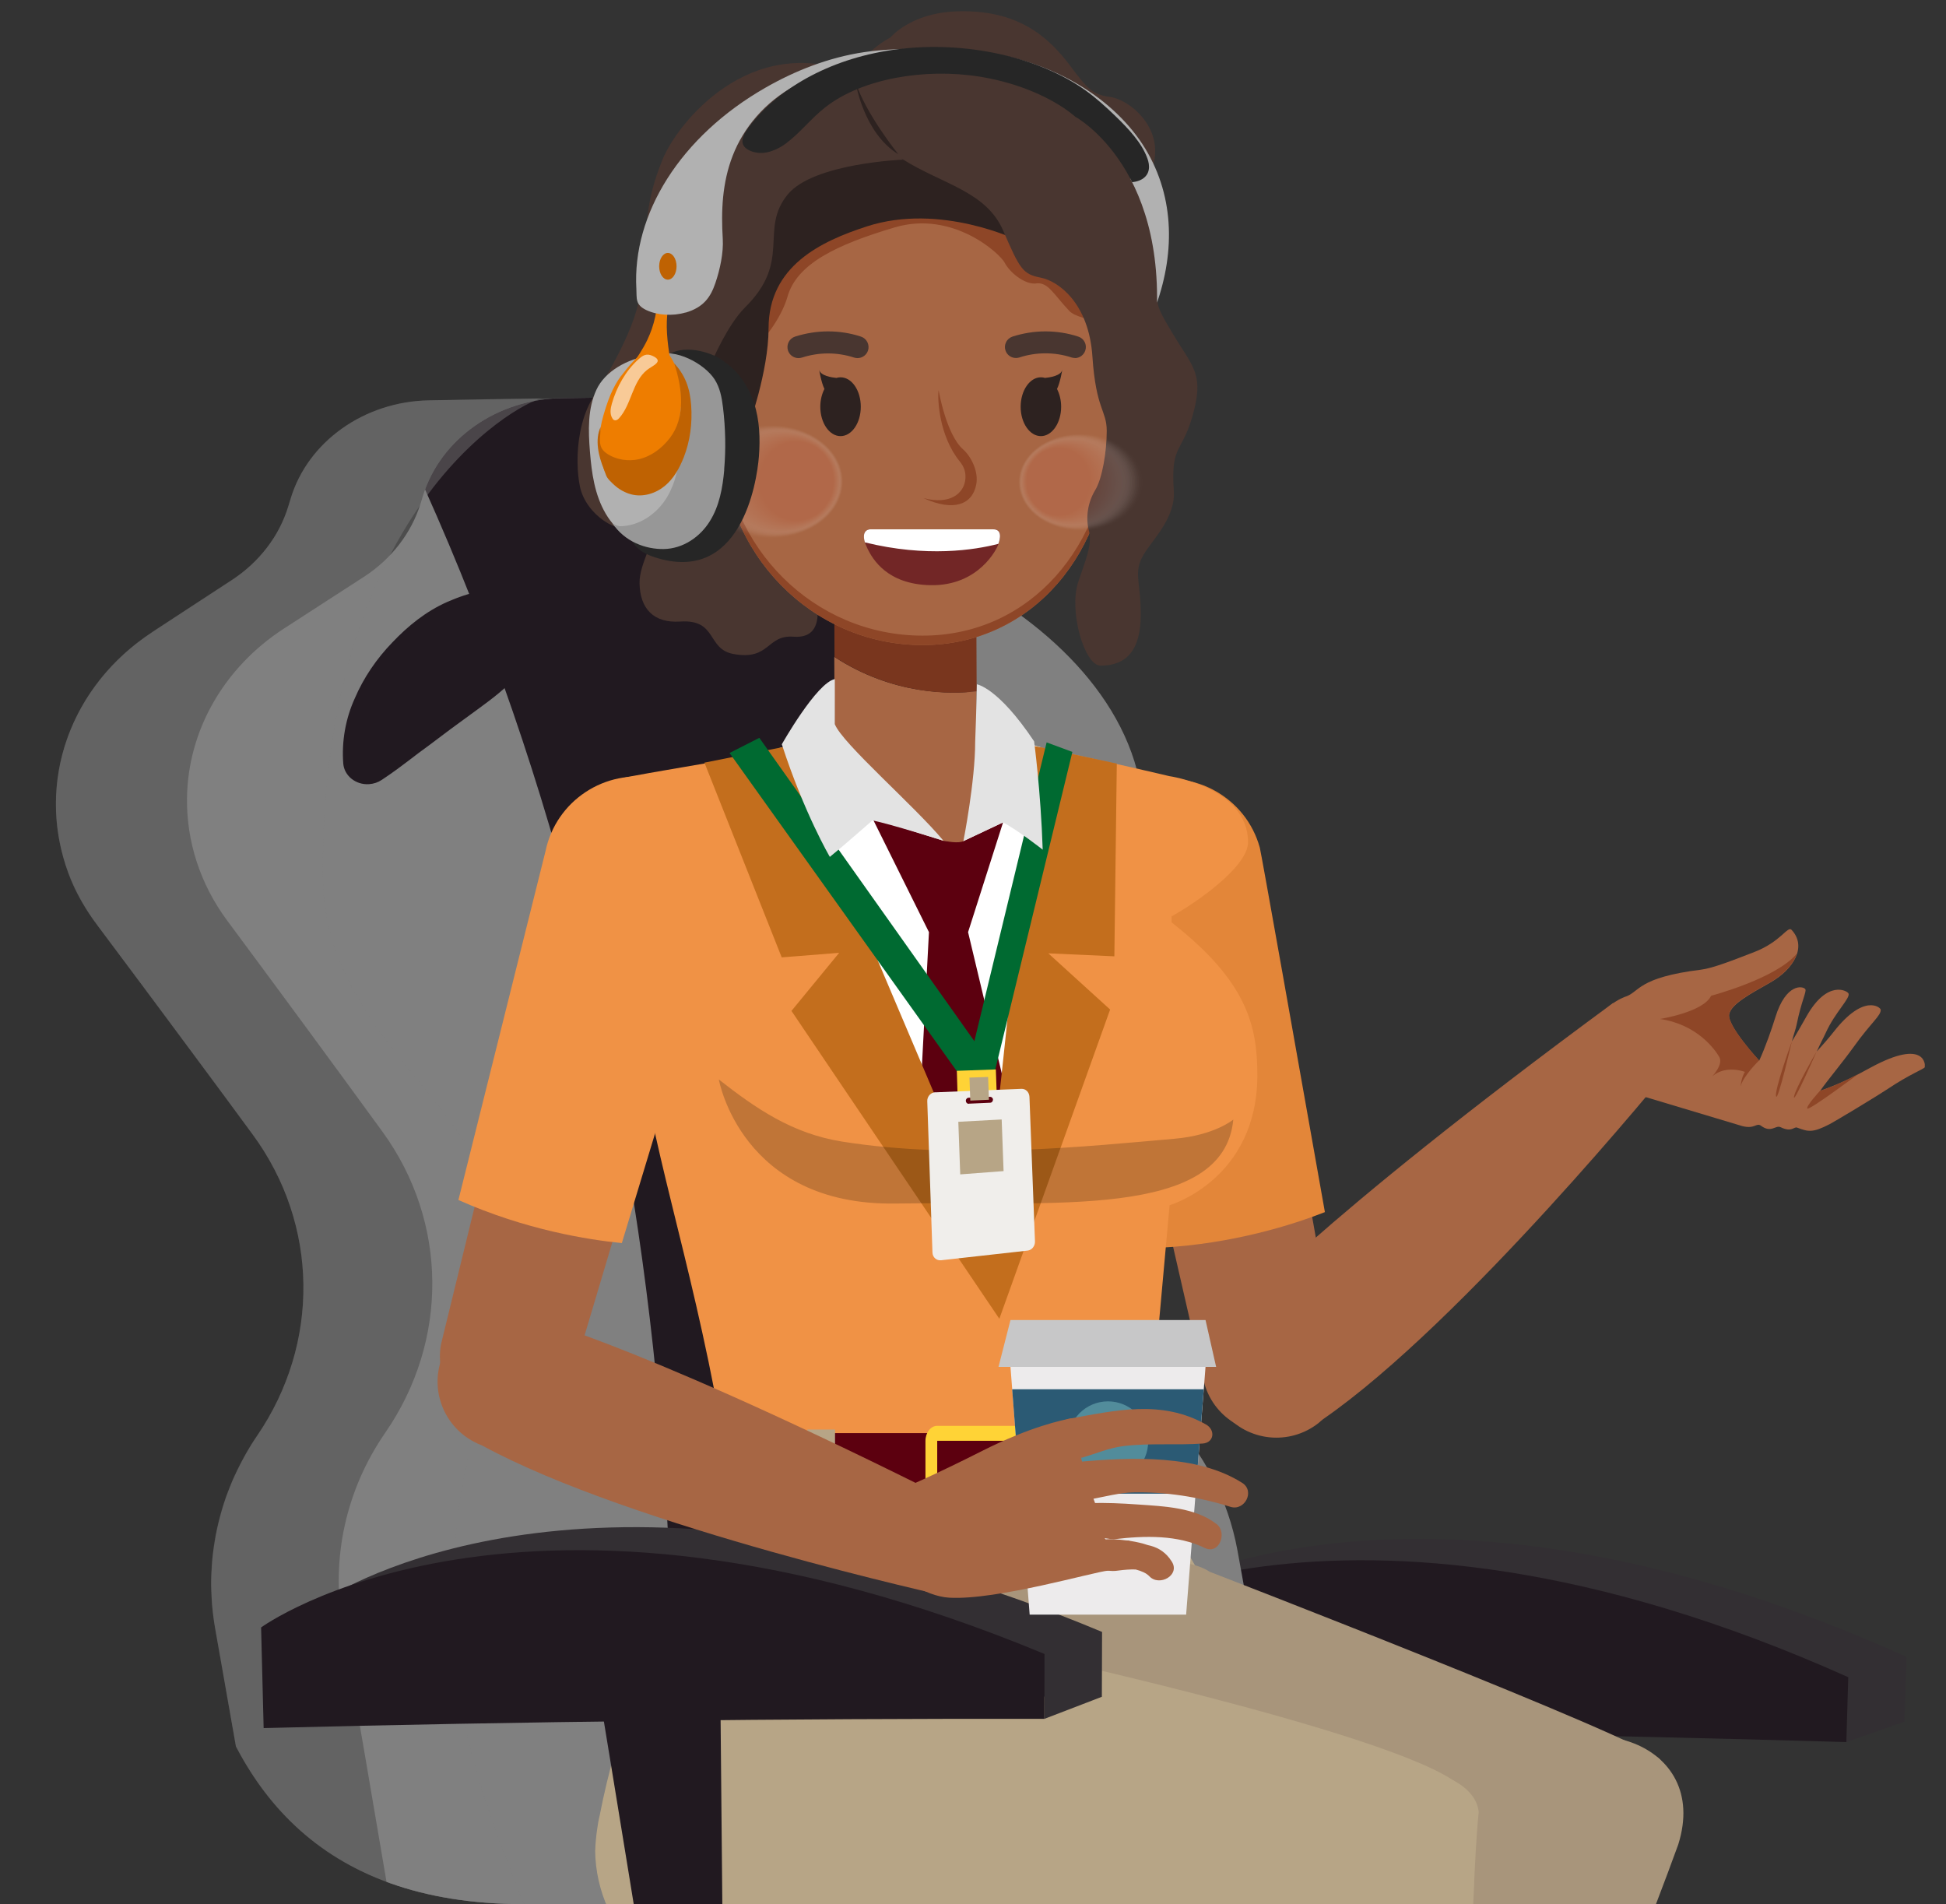 <?xml version="1.0" encoding="UTF-8"?>
<svg xmlns="http://www.w3.org/2000/svg" xmlns:xlink="http://www.w3.org/1999/xlink" viewBox="0 0 183.57 179.62">
  <rect x="0" y="0" width="183.57" height="179.62" fill="#333333" stroke="none"/>
  <defs>
    <style>
      .cls-1 {
        fill: #f0eeeb;
      }

      .cls-2 {
        fill: #e49688;
        opacity: .74;
      }

      .cls-3 {
        fill: #f3d2cb;
        opacity: .32;
      }

      .cls-4 {
        fill: #eaada2;
        opacity: .58;
      }

      .cls-5 {
        fill: #f09245;
      }

      .cls-6 {
        fill: #edebec;
      }

      .cls-7 {
        clip-path: url(#clippath-4);
      }

      .cls-8 {
        fill: #f0c4bb;
        opacity: .42;
      }

      .cls-9 {
        fill: #b1b1b1;
      }

      .cls-10 {
        fill: #493630;
      }

      .cls-11 {
        fill: #4d4d4d;
      }

      .cls-12 {
        fill: #b7a586;
      }

      .cls-13, .cls-14, .cls-15 {
        fill: #fff;
      }

      .cls-16 {
        fill: #e38639;
      }

      .cls-17 {
        fill: #f5d6d0;
        opacity: .29;
      }

      .cls-18 {
        fill: #e59b8d;
        opacity: .71;
      }

      .cls-19 {
        fill: #dd7b68;
        opacity: .94;
      }

      .cls-20 {
        fill: #f6dbd5;
        opacity: .26;
      }

      .cls-21 {
        fill: #262626;
      }

      .cls-22 {
        fill: none;
      }

      .cls-23 {
        fill: #006a31;
      }

      .cls-24 {
        fill: #faedea;
        opacity: .13;
      }

      .cls-25 {
        fill: #f1c8c1;
        opacity: .39;
      }

      .cls-26 {
        fill: #f2cdc6;
        opacity: .35;
      }

      .cls-27 {
        fill: #ffd336;
      }

      .cls-28 {
        fill: #a76644;
      }

      .cls-29 {
        fill: #ecb6ac;
        opacity: .52;
      }

      .cls-14 {
        opacity: 0;
      }

      .cls-30 {
        fill: #e3e3e3;
      }

      .cls-31 {
        fill: #2b5a74;
      }

      .cls-32 {
        fill: #332f33;
      }

      .cls-33 {
        fill: #c36e1d;
      }

      .cls-34 {
        isolation: isolate;
      }

      .cls-35 {
        fill: #efbfb6;
        opacity: .45;
      }

      .cls-15 {
        opacity: .59;
      }

      .cls-36 {
        fill: #bf6202;
      }

      .cls-37 {
        fill: #db725e;
      }

      .cls-38 {
        opacity: .43;
      }

      .cls-38, .cls-39 {
        fill: gray;
      }

      .cls-38, .cls-40 {
        mix-blend-mode: multiply;
      }

      .cls-41 {
        fill: #dc7763;
        opacity: .97;
      }

      .cls-42 {
        opacity: .2;
      }

      .cls-43 {
        fill: #f9e8e5;
        opacity: .16;
      }

      .cls-44 {
        fill: #8e4627;
      }

      .cls-45 {
        fill: #c7c7c8;
      }

      .cls-46 {
        fill: #a8957b;
      }

      .cls-47 {
        fill: #e18978;
        opacity: .84;
      }

      .cls-48 {
        fill: #211920;
      }

      .cls-49 {
        fill: #528c9b;
      }

      .cls-50 {
        fill: #e08473;
        opacity: .87;
      }

      .cls-51 {
        fill: #fefafa;
        opacity: .03;
      }

      .cls-52 {
        fill: #fdf6f5;
        opacity: .06;
      }

      .cls-53 {
        fill: #979797;
      }

      .cls-54 {
        clip-path: url(#clippath-2);
      }

      .cls-55 {
        fill: #79361e;
      }

      .cls-56 {
        fill: #e39282;
        opacity: .77;
      }

      .cls-57 {
        fill: #2d2220;
      }

      .cls-58 {
        fill: #5c000f;
      }

      .cls-59 {
        fill: #e28d7d;
        opacity: .81;
      }

      .cls-60 {
        fill: #de806e;
        opacity: .9;
      }

      .cls-61 {
        fill: #f8e4e0;
        opacity: .19;
      }

      .cls-62 {
        fill: #722626;
      }

      .cls-63 {
        fill: #f7dfdb;
        opacity: .23;
      }

      .cls-64 {
        fill: #e9a99c;
        opacity: .61;
      }

      .cls-65 {
        fill: #ee7d00;
      }

      .cls-66 {
        fill: #e8a497;
        opacity: .65;
      }

      .cls-67 {
        fill: #ebb2a7;
        opacity: .55;
      }

      .cls-68 {
        fill: #fcf1ef;
        opacity: .1;
      }

      .cls-69 {
        clip-path: url(#clippath);
      }

      .cls-70 {
        fill: #e79f92;
        opacity: .68;
      }

      .cls-40 {
        opacity: .19;
      }

      .cls-71 {
        fill: #eebbb1;
        opacity: .48;
      }
    </style>
    <clipPath id="clippath">
      <path class="cls-22" d="M49.44,179.62h132.13V-.73H-2v103l19.32,13.31c0,19.04-7.04,64.04,32.13,64.04Z"/>
    </clipPath>
    <clipPath id="clippath-2">
      <path class="cls-22" d="M64.9,37.41c-3.97.04-7.94.09-11.91.15-6.11.09-11.43,3.84-13.09,9.2-.07.24-.15.48-.22.72-.87,2.81-2.77,5.27-5.38,6.95-2.51,1.62-5.02,3.25-7.53,4.87-5.65,3.67-9.04,9.61-9.13,15.96h0c-.06,4.12,1.26,8.16,3.77,11.55,4.92,6.63,9.8,13.26,14.65,19.92,6.22,8.54,6.27,19.75.28,28.42h0c-3.7,5.36-5.12,11.82-4.03,18.13,2.87,16.61,5.69,33.23,8.46,49.85,28.69-.57,57.39-.67,86.08-.32-3.3-18.86-6.68-37.72-10.12-56.57-.88-4.78-3.17-9.23-6.63-12.82-1.24-1.29-2.48-2.57-3.73-3.86-5.86-6.06-8.35-14.38-6.61-22.42,1.84-6.66,3.69-13.33,5.56-19.99,3.01-7.91,1.94-14.47,1.94-14.47-2.38-9.05-11.31-16.2-20.6-19.97-.37-.15-.73-.3-1.1-.45-2.58-1.05-4.75-2.8-6.22-5.01-.84-1.27-1.68-2.53-2.52-3.8-2.52-3.79-7.05-6.09-11.92-6.04Z"/>
    </clipPath>
    <clipPath id="clippath-4">
      <path class="cls-22" d="M101.43,11.02l-14.05-1.88-8.56,4-6,7.65,4.94,14.13.4,7.73-2.02,10.95-4.92,1.53-6.28-.31-5.84-3.11-2.81-8.61v-13.89l2.1-12.83,6.03-7.25,11.89-6.88h14.59l11.64,3.75,8.4,5.44.74,13.85s-3.01,8.91-2.79,7.04c1.92-16.27-7.46-21.32-7.46-21.32Z"/>
    </clipPath>
  </defs>
  <g class="cls-34">
    <g id="Camada_1" data-name="Camada 1">
      <g class="cls-69">
        <g id="character_sit" data-name="character sit">
          <g>
            <g>
              <path class="cls-32" d="M100.56,155.77c1.81-1.35,3.63-2.7,5.45-4.05,0-.04,0-.09,0-.13,0,0,.32-.22.93-.56,0,0,0,0,.01,0h0c4.8-2.72,29.58-14.27,72.89,5.26-.06,2.04-.13,4.08-.19,6.11-1.83.64-3.65,1.28-5.48,1.93.02-.7.04-1.4.06-2.09-22.75-.67-45.51-1.05-68.26-1.16-1.8-1.77-3.6-3.54-5.41-5.31Z"/>
              <path class="cls-48" d="M137.44,199.25c-1.84-13.95-3.72-27.9-5.62-41.84,3.98.06,7.96.12,11.94.19-.25,13.91-.51,27.83-.76,41.74-1.85-.03-3.7-.07-5.55-.1Z"/>
              <path class="cls-48" d="M100.57,153.67c-.13.07,24.98-17.32,73.78,4.54-.06,2.04-.12,4.08-.18,6.12-24.54-.72-49.08-1.11-73.62-1.17,0-3.16.02-6.32.02-9.48Z"/>
            </g>
            <g>
              <path class="cls-11" d="M52.38,37.57c-3.97.06-7.94.12-11.91.2-6.11.11-11.42,3.89-13.05,9.26-.07.24-.15.48-.22.73-.86,2.82-2.75,5.28-5.35,6.98-2.51,1.63-5.01,3.27-7.51,4.91-5.64,3.7-9,9.65-9.06,16h0c-.05,4.12,1.3,8.15,3.83,11.53,4.94,6.6,9.86,13.22,14.73,19.85,6.26,8.51,6.36,19.73.41,28.42h0c-3.68,5.37-5.07,11.85-3.96,18.14,2.94,16.6,5.83,33.21,8.68,49.82,28.69-.69,57.39-.92,86.08-.7-3.38-18.85-6.84-37.69-10.37-56.52-.9-4.78-3.21-9.22-6.69-12.8-1.25-1.28-2.5-2.56-3.75-3.84-5.89-6.03-8.41-14.35-6.71-22.39,1.81-6.67,3.64-13.34,5.47-20.01,2.97-7.92,1.88-14.48,1.88-14.48-2.42-9.04-11.38-16.15-20.68-19.88-.37-.15-.73-.29-1.1-.44-2.59-1.04-4.77-2.78-6.24-4.99-.85-1.26-1.69-2.53-2.54-3.79-2.54-3.78-7.08-6.06-11.94-5.99Z"/>
              <path class="cls-39" d="M64.9,37.41c-3.97.04-7.94.09-11.91.15-6.11.09-11.43,3.84-13.09,9.2-.07.24-.15.48-.22.72-.87,2.81-2.77,5.27-5.38,6.95-2.51,1.62-5.02,3.25-7.53,4.87-5.65,3.67-9.04,9.61-9.13,15.96h0c-.06,4.12,1.26,8.16,3.77,11.55,4.92,6.63,9.8,13.26,14.65,19.92,6.22,8.54,6.27,19.75.28,28.42h0c-3.7,5.36-5.12,11.82-4.03,18.13,2.87,16.61,5.69,33.23,8.46,49.85,28.69-.57,57.39-.67,86.08-.32-3.3-18.86-6.68-37.72-10.12-56.57-.88-4.78-3.17-9.23-6.63-12.82-1.24-1.29-2.48-2.57-3.73-3.86-5.86-6.06-8.35-14.38-6.61-22.42,1.84-6.66,3.69-13.33,5.56-19.99,3.01-7.91,1.94-14.47,1.94-14.47-2.38-9.05-11.31-16.2-20.6-19.97-.37-.15-.73-.3-1.1-.45-2.58-1.05-4.75-2.8-6.22-5.01-.84-1.27-1.68-2.53-2.52-3.8-2.52-3.79-7.05-6.09-11.92-6.04Z"/>
              <g class="cls-54">
                <path class="cls-48" d="M61.63,196.04c11.89.42,23.77.91,35.65,1.49-1.29-63.52-12.1-127.07-33.76-187.5-11.8,4.32-23.54,8.71-35.23,13.17,31.09,53.22,39.3,114.81,33.34,172.85Z"/>
              </g>
              <path class="cls-38" d="M14.34,59.63c2.5-1.64,5-3.27,7.51-4.91,2.6-1.69,4.5-4.16,5.35-6.98.07-.24.15-.48.22-.72,1.63-5.38,6.94-9.15,13.05-9.26,3.59-.07,7.18-.13,10.77-.18-1.07-.22-20.89,9.25-20.79,44.94.07,19.14,23.54,23.59,16.32,46.12-.11.35-.24.72-.37,1.09-4.59,12.88-5.04,26.76-.74,39.69,2.15,6.47,4.54,12.42,7.16,17.6-.87-.2-1.83-.15-2.81.28-8.14,3.57-16.72,7.01-24.27,11.78-.24-1.3-.49-2.6-.73-3.9-.27-1.42.65-2.75,2.01-3.13-2.22-12.83-4.46-25.65-6.73-38.48-.13-.75-.22-1.49-.29-2.24-.02-.28-.02-.56-.04-.83-.02-.46-.05-.93-.04-1.39,0-.35.03-.71.05-1.06.02-.38.04-.76.08-1.14.04-.4.1-.8.16-1.19.05-.32.1-.64.16-.96.08-.43.18-.86.29-1.29.07-.27.14-.53.21-.8.13-.46.27-.92.43-1.38.07-.21.16-.42.24-.63.19-.5.38-.99.61-1.47.06-.14.14-.28.2-.42.55-1.14,1.16-2.26,1.89-3.32,5.95-8.7,5.86-19.91-.4-28.43-1.61-2.2-3.23-4.39-4.86-6.58-3.25-4.39-6.51-8.77-9.79-13.15-1.14-1.52-2.11-3.17-2.75-4.93-3.16-8.64.29-17.73,7.9-22.72Z"/>
            </g>
            <g>
              <path class="cls-48" d="M49.01,55.6c-1.41-.14-2.51-.06-3.65.16-1.12.21-2.17.58-3.17,1.02-2.01.89-3.71,2.27-5.18,3.82-1.49,1.54-2.71,3.33-3.54,5.27-.87,1.91-1.25,4.05-1.09,6.15.09,1.16,1.18,2.04,2.44,1.95.44-.03.84-.17,1.17-.39.08-.05.16-.11.24-.16,1.68-1.12,2.94-2.19,4.29-3.15,1.29-.98,2.54-1.91,3.8-2.82,1.25-.92,2.51-1.79,3.66-2.89.59-.54,1.15-1.12,1.7-1.77.52-.65,1.14-1.37,1.49-2.2.15-.36.3-.71.45-1.07.63-1.49-.17-3.17-1.79-3.74-.26-.09-.54-.15-.8-.18Z"/>
              <path class="cls-48" d="M73.4,60.35c.37.82,1,1.53,1.54,2.17.56.64,1.14,1.21,1.74,1.73,1.17,1.07,2.45,1.92,3.72,2.81,1.28.88,2.54,1.78,3.86,2.73,1.37.93,2.65,1.97,4.35,3.05.08.05.16.1.24.15,1.04.66,2.46.42,3.18-.54.25-.33.38-.72.4-1.1.11-2.1-.31-4.23-1.23-6.12-.87-1.92-2.13-3.68-3.65-5.19-1.51-1.51-3.23-2.86-5.27-3.71-1.01-.43-2.07-.76-3.2-.95-1.15-.19-2.24-.25-3.65-.08-1.73.21-2.95,1.66-2.72,3.24.04.25.11.5.21.72.16.36.32.72.48,1.07Z"/>
            </g>
            <path class="cls-32" d="M166.83,192.12c0,.14-1.05-12.16-59.09-12.71-58.07-.14-78.29,12.61-78.27,12.49,22.93,1.29,45.83,2.88,68.67,4.76.03-.19,59.64,3.23,68.69-4.54Z"/>
          </g>
          <g>
            <g>
              <g>
                <path class="cls-28" d="M149.64,98.53c-.73,3.38,3.73,4.4,3.73,4.4l10.97,3.29c1.22.32,1.33-.36,1.79-.02.96.71,1.37-.1,1.84.13,1.08.52,1.24-.08,1.56.04,1.04.39,1.45.51,3.07-.33.49-.25,4.47-2.65,5.49-3.33,2.06-1.38,3.4-1.87,3.47-2.03.09-.19.08-2.78-5.09.02-1.33.72-2.63,1.44-4.77,2.2.68-.99,2.08-2.64,3.15-4.13,1.63-2.29,2.61-2.97,2.56-3.53-.02-.21-1.57-1.55-4.4,2.05-.51.65-1.13,1.35-1.63,1.9.39-.88.6-1.22.85-1.77.88-1.94,2.35-3.28,2.14-3.71-.12-.25-1.98-1.31-3.94,2.13-.53.93-1.05,1.86-1.4,2.4.23-.85.34-1.07.45-1.59.45-2.22.96-3.12.82-3.34-.2-.3-1.82-.62-2.83,2.66-.33,1.07-.92,2.77-1.52,4.08,0,0-3.06-3.3-2.83-4.38.21-.96,1.91-1.87,3.88-2.99,2.23-1.27,3.47-3.4,2-4.97-.37-.39-1.02,1.13-3.5,2.09-2.05.79-3.91,1.53-5.04,1.67-5.99.74-5.79,2.1-7.11,2.54,0,0-2.92.92-3.7,4.53Z"/>
                <path class="cls-44" d="M164.18,102.51s.09-.89.42-1.4c0,0-1.78-.69-3.07.41,0,0,1.06-1.11.65-1.82-.41-.71-2.09-3.07-5.59-3.58,0,0,4.11-.65,4.82-2.19,0,0,6.12-1.61,8.09-3.97-.32,1-1.26,1.99-2.51,2.7-1.97,1.12-3.67,2.02-3.88,2.99-.23,1.08,2.83,4.38,2.83,4.38,0,0-1.48,1.43-1.76,2.47Z"/>
                <path class="cls-44" d="M169.03,98.23s-1.65,4.55-1.49,5.18c.15.63,1.49-5.18,1.49-5.18Z"/>
                <path class="cls-44" d="M171.37,99.18s-2.07,3.58-2.14,4.3c-.07.72,2.14-4.3,2.14-4.3Z"/>
                <path class="cls-44" d="M171.69,102.89s-1.35,1.46-1.2,1.68c.15.22,4.81-3.26,4.81-3.26,0,0-2.09,1.14-3.61,1.58Z"/>
              </g>
              <g>
                <g>
                  <path class="cls-28" d="M124.4,134.22c-2.73,2.17-6.7,1.77-8.93-.93-2.23-2.7-1.86-6.84.79-9.1h0s7.38-8.6,35.91-29.58l5.21,6.31s-19.33,23.8-32.57,32.95c-.09.06-.41.35-.41.35Z"/>
                  <g>
                    <path class="cls-28" d="M103.04,84.32c-1.11-4.03,1.25-8.2,5.28-9.31,4.03-1.11,8.2,1.25,9.31,5.28.17.63,8.34,46.88,8.34,46.88.87,3.38-1.12,6.84-4.5,7.77-3.37.93-6.86-1.02-7.84-4.37l-10.6-46.26Z"/>
                    <path class="cls-16" d="M109.4,117.7l-7.58-33.08c-1.28-4.68,1.49-9.53,6.17-10.82,4.69-1.29,9.56,1.47,10.85,6.16.13.47,3.57,19.86,6.14,34.38-2.96,1.16-8.65,3-15.58,3.36Z"/>
                  </g>
                </g>
                <g>
                  <path class="cls-5" d="M52.38,79.44c0,2.25,4.65,5.49,7.03,6.83.08,4.6.38,9.78,1.16,14.43,1.85,11.14,5.84,22.32,8.4,39.74,0,0,6.59,2.33,15.08,3.32,4.33.5,9.15.66,13.85-.01,3.48-.5,6.9-1.46,9.99-3.08l2.44-26.98s8.28-2.42,8.28-12.28c0-4.72-1.02-8.86-8.09-14.4v-.57c2.21-1.22,7.21-4.65,7.21-6.99,0-5.19-7.44-6.24-7.44-6.24,0,0-5.73-1.37-12.92-2.88,0,0-1.55-.38-3.65-.76-.16-.03-.32-.06-.49-.09-.08.88-9.52,1.46-13.47.81-.83-.14-1.41-.33-1.63-.58-2.48.45-4.39.88-4.39.88-4.04.97-10.22,1.89-14.04,2.61,0,0-7.32,1.05-7.32,6.24Z"/>
                  <g>
                    <polygon class="cls-13" points="97.24 70.22 98.18 70.49 92.9 115.11 73.53 70.56 74.24 70.39 88.99 79.31 90.88 79.34 97.24 70.22"/>
                    <polygon class="cls-58" points="94.62 77.58 91.32 87.93 94.55 101.47 93.12 115.86 86.92 101.43 87.63 87.93 82.3 77.19 88.99 79.31 90.88 79.34 94.62 77.58"/>
                    <path class="cls-33" d="M97.36,70.32s-1.43,20.06-4.4,44.23l-18.73-44.15-7.78,1.54,7.29,18.37,5.42-.43-4.5,5.48,19.61,29.04,10.45-29.17-5.83-5.3,6.23.28.23-18.18-8.01-1.71Z"/>
                  </g>
                  <path class="cls-42" d="M116.34,105.61s-1.75,1.48-5.56,1.81c-7.68.66-20.28,2.04-31.38.26-4.66-.75-8.08-3.1-11.59-5.85,0,0,2.09,11.94,16.69,11.7,14.6-.24,30.93,1.55,31.84-7.92Z"/>
                  <path class="cls-12" d="M56.15,174.54c0-.51.11-1.53.17-1.91.06-.47.14-.93.25-1.38,3.19-16.49,12.4-30.81,12.4-30.81l38.92.21s10.37,11.23,12.02,30.44c.12.74,0,4.03,0,4.03-.25,7.36-6.08,13.03-13.6,13.78,0,0-35.08.03-35.08.03-8.3-.27-15-6.54-15.09-14.39Z"/>
                  <g>
                    <path class="cls-58" d="M67.04,141.77c0,.4.25.72.55.72h41.54c.3,0,.55-.32.55-.72v-5.85c0-.4-.25-.72-.55-.72h-41.54c-.3,0-.55.32-.55.72v5.85Z"/>
                    <path class="cls-58" d="M72.86,141.77v-5.85c0-.4.25-.72.55-.72h35.71c.3,0,.55.32.55.72v5.85c0,.4-.25.72-.55.72h-35.71c-.3,0-.55-.32-.55-.72Z"/>
                    <path class="cls-27" d="M88.41,143.19h7.66c.61,0,1.11-.64,1.11-1.42v-5.85c0-.79-.5-1.42-1.11-1.42h-7.66c-.61,0-1.11.64-1.11,1.42v5.85c0,.79.5,1.42,1.11,1.42ZM96.07,135.91v5.85s-7.66,0-7.66,0h0v-5.85h7.65Z"/>
                    <rect class="cls-12" x="102.76" y="134.85" width="2.61" height="8.11"/>
                    <rect class="cls-12" x="76.16" y="134.85" width="2.61" height="8.11"/>
                  </g>
                  <path class="cls-46" d="M62.21,161.63s.03,0,.04,0c13.94-2.67,16.48-15.17,16.51-15.29.05-.24-.11-.47-.35-.52-.24-.05-.47.11-.51.35-.02.12-2.47,12.03-15.81,14.59-.24.05-.39.28-.35.52.04.23.25.38.47.36Z"/>
                  <g>
                    <g>
                      <path class="cls-28" d="M92.11,65.2l.04,10.94-13.39.05-.06-14.23c5.56,3.64,11.11,3.53,13.4,3.24Z"/>
                      <path class="cls-55" d="M78.72,61.96l-.04-10.96,13.39-.05.06,14.26c-2.28.3-7.83.4-13.4-3.24Z"/>
                    </g>
                    <path class="cls-28" d="M88.85,79.26c-4.55-1.5-10.31-7.8-11.42-9.12,2.6-.46,6.49-1.37,8.75-1.4,2.14-.02,5.32.7,7.53,1.08-.08.95.68,7.48-2.83,9.52-.41.24-1.6.05-2.03-.09Z"/>
                  </g>
                  <g>
                    <g>
                      <g>
                        <polygon class="cls-23" points="93.53 102.36 101.16 70.93 98.73 70.03 91.29 100.79 93.53 102.36"/>
                        <polygon class="cls-23" points="91.27 102.46 93.69 100.72 71.63 69.6 68.82 71.03 91.27 102.46"/>
                      </g>
                      <polygon class="cls-27" points="90.26 101.01 93.94 100.88 94.02 103.13 90.33 103.3 90.26 101.01"/>
                      <path class="cls-1" d="M88.23,103.04l8.12-.33c.41-.02.74.32.76.75l.52,13.64c.02.44-.3.83-.7.87l-8.15.91c-.44.05-.81-.28-.82-.74l-.49-14.26c-.02-.45.33-.83.76-.85ZM91.39,104.11l2.02-.09c.15,0,.26-.14.26-.29s-.13-.27-.28-.27l-2.02.09c-.15,0-.27.14-.26.3s.13.28.28.27Z"/>
                      <polygon class="cls-12" points="91.53 103.82 93.29 103.74 93.21 101.59 91.45 101.65 91.53 103.82"/>
                    </g>
                    <polygon class="cls-12" points="90.58 110.78 94.67 110.47 94.49 105.6 90.4 105.82 90.58 110.78"/>
                  </g>
                  <g>
                    <path class="cls-30" d="M92.14,64.55s1.99.26,5.41,5.38c0,0,.63,4.7.81,10.22,0,0-2.19-1.73-3.74-2.58l-3.74,1.77s1.11-5.63,1.11-9.35c0,0,.16-4.27.16-5.44Z"/>
                    <path class="cls-30" d="M78.75,64.06v4.25c.68,1.8,7.57,7.76,10.24,10.99,0,0-5-1.57-6.69-1.91,0,0-3,2.63-4.02,3.44,0,0-2.4-4.07-4.53-10.62,0,0,3.28-5.81,5-6.15Z"/>
                  </g>
                </g>
                <g>
                  <path class="cls-28" d="M52.86,80.71c.81-4.1,4.8-6.77,8.9-5.95,4.1.81,6.77,4.8,5.95,8.9-.13.64-13.56,45.64-13.56,45.64-.74,3.41-4.07,5.61-7.5,4.93-3.43-.68-5.67-3.99-5.05-7.42l11.27-46.1Z"/>
                  <path class="cls-5" d="M43.24,113.21l8.22-32.92c.98-4.75,5.64-7.83,10.4-6.86,4.77.97,7.86,5.64,6.89,10.4-.1.48-5.81,19.33-10.09,33.43-3.17-.31-9.07-1.24-15.41-4.06Z"/>
                </g>
                <g>
                  <path class="cls-10" d="M76.66,53.81s.03.22.05.58c.09,1.45,1.67,5.93-1.86,5.67-2.57-.19-2.19,2.27-5.67,1.63-2.53-.47-1.49-3.29-5.01-3.06-2.52.17-3.8-1.22-3.84-3.62-.03-1.92,1.6-4,1.03-5.08,0,0-.54-.83-1.52-.25-1.42.85-4.57-1.11-5.13-3.77-.52-2.44-.41-7.95,3.03-10.39,3.43-2.44,11.25-2.66,11.25-2.66h5.86l1.81,20.93Z"/>
                  <g>
                    <path class="cls-28" d="M68.12,41.5c0,10.68,8.47,19.35,18.91,19.35h0c10.44,0,17.63-8.94,17.63-19.62l-.7-16.83c0-10.69-6.38-13.49-16.83-13.49h0c-10.44,0-17.56,2.7-17.56,13.39l-1.45,17.21Z"/>
                    <path class="cls-44" d="M97.76,26.74c-1.14.13-2.55-1.1-2.98-1.95-.43-.85-4.88-4.97-10.38-3.34-5.49,1.63-9.25,3.43-10.12,6.56-.4,1.42-1.79,3.97-4.24,5.87l-1.3.09.81-9.68c0-10.69,7.12-13.39,17.56-13.39s16.83,2.8,16.83,13.49l.25,5.99c-1.56-.22-2.85-.55-3.32-1.05-1.52-1.61-1.99-2.73-3.13-2.6Z"/>
                    <path class="cls-44" d="M87.03,59.96c-10.22,0-18.54-8.3-18.89-18.66l-.02.2c0,10.68,8.47,19.35,18.91,19.35s17.63-8.94,17.63-19.62v-.3c-.27,10.42-7.38,19.03-17.63,19.03Z"/>
                  </g>
                  <g>
                    <path class="cls-57" d="M96.05,22.69s-7.32-3.6-14.29-1.33c-4.27,1.39-9.26,3.7-9.26,9.62,0,4.09-1.93,9.38-1.93,9.38,0,0-.73-4.8-3.42-6.23-2.69-1.42,4.65-17.56,4.9-17.8s8.44-3.21,8.74-3.21,15.42,1.84,15.26,9.57Z"/>
                    <g>
                      <path class="cls-10" d="M80.57,7.53s.98,5.23,4.64,7.53c3.66,2.3,7.82,2.99,9.42,6.69,1.58,3.65,1.85,4.11,3.54,4.44,1.68.33,4.55,2.41,4.88,7.45.34,5.04,1.35,5.04,1.35,7.01s-.42,4.49-1.09,5.59c-.67,1.1-.93,2.52-.59,3.84.34,1.32-.36,2.85-1.01,4.82-.91,2.74.59,7.89,2.11,7.89,2.41,0,3.79-1.42,3.79-4.82s-.84-4.06.51-6.03c.87-1.28,2.76-3.29,2.61-5.59-.32-4.72.86-3.39,1.94-7.78.82-3.37-.24-4.1-1.98-6.99-2.03-3.37-1.54-2.89-1.21-5.41.34-2.52.7-5.41-.86-7.79-.98-1.5.2-1.65.34-3.83.2-3.01-2.58-5.19-4.27-5.41-1.68-.22-2.15-.83-3.74-2.94-1.99-2.64-4.89-5.4-10.92-5.12-4.19.2-6.04,2.46-6.04,2.46,0,0-3.04,1.51-3.42,3.98Z"/>
                      <path class="cls-10" d="M85.21,15.06s-8.45.32-10.89,3.27c-2.75,3.33.43,6.25-4.03,10.66-1.67,1.65-3.14,5.14-3.14,5.14,0,0-9.64,1.82-9.55,1.82s-1.31,1.02-1.31,1.02c0,0,3.6-5.57,4.03-9.02.82-6.49.34-8.38,2.19-12.93,1.39-3.4,8.24-12.02,18.05-8.06,0,0,1.88,5.24,4.64,8.11Z"/>
                      <path class="cls-57" d="M80.71,7.74s.72,4.78,4.03,6.81c0,0-3.09-3.83-4.03-6.81Z"/>
                    </g>
                  </g>
                  <g>
                    <path class="cls-28" d="M68.11,34.31s2.33.51,3.14,7.07-.83,7.1-1.32,7.33c0,0-5.94,1.66-8-8.17-1.71-8.17,6.18-6.22,6.18-6.22Z"/>
                    <path class="cls-44" d="M69.75,44.19s-4.33-2.17-.95-4.34c0,0-1.14-4.96-4.03-3.84-2.9,1.12-.58,5.77,0,6.72,1.21,2.01,4.98,4.47,4.98,1.45Z"/>
                  </g>
                  <g>
                    <g class="cls-40">
                      <path class="cls-14" d="M96.05,45.48c0,2.55,2.66,4.62,5.94,4.62s5.93-2.07,5.93-4.62-2.66-4.62-5.93-4.62-5.94,2.07-5.94,4.62Z"/>
                      <path class="cls-51" d="M96.08,45.48c0,2.53,2.62,4.58,5.84,4.58s5.84-2.05,5.84-4.58-2.62-4.58-5.84-4.58-5.84,2.05-5.84,4.58Z"/>
                      <path class="cls-52" d="M96.1,45.48c0,2.5,2.57,4.53,5.75,4.53s5.74-2.03,5.74-4.53-2.57-4.53-5.74-4.53-5.75,2.03-5.75,4.53Z"/>
                      <path class="cls-68" d="M96.13,45.48c0,2.48,2.53,4.48,5.65,4.48s5.65-2.01,5.65-4.48-2.53-4.48-5.65-4.48-5.65,2.01-5.65,4.48Z"/>
                      <path class="cls-24" d="M96.15,45.47c0,2.45,2.49,4.44,5.56,4.44s5.56-1.99,5.56-4.44-2.49-4.44-5.56-4.44-5.56,1.99-5.56,4.44Z"/>
                      <path class="cls-43" d="M96.18,45.47c0,2.43,2.45,4.39,5.46,4.39s5.46-1.97,5.46-4.39-2.45-4.39-5.46-4.39-5.46,1.97-5.46,4.39Z"/>
                      <path class="cls-61" d="M96.2,45.47c0,2.4,2.4,4.35,5.37,4.35s5.37-1.95,5.37-4.35-2.4-4.35-5.37-4.35-5.37,1.95-5.37,4.35Z"/>
                      <path class="cls-63" d="M96.23,45.47c0,2.38,2.36,4.3,5.27,4.3s5.27-1.92,5.27-4.3-2.36-4.3-5.27-4.3-5.27,1.93-5.27,4.3Z"/>
                      <path class="cls-20" d="M96.25,45.47c0,2.35,2.32,4.25,5.18,4.25s5.18-1.9,5.18-4.25-2.32-4.25-5.18-4.25-5.18,1.91-5.18,4.25Z"/>
                      <path class="cls-17" d="M96.28,45.47c0,2.32,2.28,4.21,5.09,4.21s5.08-1.88,5.08-4.21-2.28-4.21-5.08-4.21-5.09,1.88-5.09,4.21Z"/>
                      <path class="cls-3" d="M96.3,45.46c0,2.3,2.23,4.16,4.99,4.16s4.99-1.86,4.99-4.16-2.23-4.16-4.99-4.16-4.99,1.86-4.99,4.16Z"/>
                      <path class="cls-26" d="M96.33,45.46c0,2.27,2.19,4.12,4.9,4.12s4.89-1.84,4.89-4.12-2.19-4.12-4.89-4.12-4.9,1.84-4.9,4.12Z"/>
                      <path class="cls-25" d="M96.35,45.46c0,2.25,2.15,4.07,4.8,4.07s4.8-1.82,4.8-4.07-2.15-4.07-4.8-4.07-4.8,1.82-4.8,4.07Z"/>
                      <path class="cls-8" d="M96.38,45.46c0,2.22,2.11,4.02,4.71,4.02s4.7-1.8,4.7-4.02-2.11-4.02-4.7-4.02-4.71,1.8-4.71,4.02Z"/>
                      <path class="cls-35" d="M96.4,45.46c0,2.2,2.07,3.98,4.61,3.98s4.61-1.78,4.61-3.98-2.06-3.98-4.61-3.98-4.61,1.78-4.61,3.98Z"/>
                      <path class="cls-71" d="M96.43,45.45c0,2.17,2.02,3.93,4.52,3.93s4.52-1.76,4.52-3.93-2.02-3.93-4.52-3.93-4.52,1.76-4.52,3.93Z"/>
                      <path class="cls-29" d="M96.46,45.45c0,2.15,1.98,3.89,4.42,3.89s4.42-1.74,4.42-3.89-1.98-3.89-4.42-3.89-4.42,1.74-4.42,3.89Z"/>
                      <path class="cls-67" d="M96.48,45.45c0,2.12,1.94,3.84,4.33,3.84s4.33-1.72,4.33-3.84-1.94-3.84-4.33-3.84-4.33,1.72-4.33,3.84Z"/>
                      <path class="cls-4" d="M96.51,45.45c0,2.1,1.9,3.79,4.23,3.79s4.23-1.7,4.23-3.79-1.89-3.79-4.23-3.79-4.23,1.7-4.23,3.79Z"/>
                      <path class="cls-64" d="M96.53,45.45c0,2.07,1.85,3.75,4.14,3.75s4.14-1.68,4.14-3.75-1.85-3.75-4.14-3.75-4.14,1.68-4.14,3.75Z"/>
                      <path class="cls-66" d="M96.56,45.45c0,2.04,1.81,3.7,4.04,3.7s4.04-1.66,4.04-3.7-1.81-3.7-4.04-3.7-4.04,1.66-4.04,3.7Z"/>
                      <path class="cls-70" d="M96.58,45.44c0,2.02,1.77,3.66,3.95,3.66s3.95-1.64,3.95-3.66-1.77-3.66-3.95-3.66-3.95,1.64-3.95,3.66Z"/>
                      <path class="cls-18" d="M96.61,45.44c0,1.99,1.73,3.61,3.86,3.61s3.85-1.62,3.85-3.61-1.73-3.61-3.85-3.61-3.86,1.62-3.86,3.61Z"/>
                      <path class="cls-2" d="M96.63,45.44c0,1.97,1.68,3.56,3.76,3.56s3.76-1.6,3.76-3.56-1.68-3.56-3.76-3.56-3.76,1.6-3.76,3.56Z"/>
                      <path class="cls-56" d="M96.66,45.44c0,1.94,1.64,3.52,3.67,3.52s3.66-1.58,3.66-3.52-1.64-3.52-3.66-3.52-3.67,1.58-3.67,3.52Z"/>
                      <path class="cls-59" d="M96.68,45.44c0,1.92,1.6,3.47,3.57,3.47s3.57-1.56,3.57-3.47-1.6-3.47-3.57-3.47-3.57,1.55-3.57,3.47Z"/>
                      <path class="cls-47" d="M96.71,45.44c0,1.89,1.56,3.43,3.48,3.43s3.48-1.53,3.48-3.43-1.56-3.43-3.48-3.43-3.48,1.53-3.48,3.43Z"/>
                      <path class="cls-50" d="M96.73,45.43c0,1.87,1.51,3.38,3.38,3.38s3.38-1.51,3.38-3.38-1.51-3.38-3.38-3.38-3.38,1.51-3.38,3.38Z"/>
                      <path class="cls-60" d="M96.76,45.43c0,1.84,1.47,3.33,3.29,3.33s3.29-1.49,3.29-3.33-1.47-3.33-3.29-3.33-3.29,1.49-3.29,3.33Z"/>
                      <path class="cls-19" d="M96.78,45.43c0,1.81,1.43,3.29,3.19,3.29s3.19-1.47,3.19-3.29-1.43-3.29-3.19-3.29-3.19,1.47-3.19,3.29Z"/>
                      <path class="cls-41" d="M96.81,45.43c0,1.79,1.39,3.24,3.1,3.24s3.1-1.45,3.1-3.24-1.39-3.24-3.1-3.24-3.1,1.45-3.1,3.24Z"/>
                      <path class="cls-37" d="M96.84,45.43c0,1.76,1.35,3.2,3,3.2s3-1.43,3-3.2-1.34-3.2-3-3.2-3,1.43-3,3.2Z"/>
                    </g>
                    <g>
                      <g>
                        <path class="cls-62" d="M93.69,49.93h-11.58s-1.15-.04-.32,1.73c.52,1.12,1.92,3.44,5.92,3.54,4.74.12,6.38-3.65,6.38-3.65,0,0,.78-1.63-.39-1.63Z"/>
                        <path class="cls-13" d="M81.59,51.17c-.39-1.27.52-1.24.52-1.24h11.58c.87,0,.66.91.49,1.37-2.23.58-6.78,1.3-12.6-.14Z"/>
                      </g>
                      <path class="cls-10" d="M75.33,33.78c.1,0,.21-.02.32-.05.8-.26,1.63-.39,2.46-.39s1.66.13,2.46.39c.1.03.21.05.32.05.45,0,.85-.29.99-.71.09-.27.06-.55-.06-.8-.13-.25-.34-.43-.61-.52-1-.33-2.05-.49-3.1-.49s-2.1.17-3.11.49c-.55.18-.84.76-.67,1.31.14.43.54.72.99.72h0Z"/>
                      <path class="cls-10" d="M101.39,33.78c.45,0,.85-.29.99-.72.18-.55-.12-1.14-.67-1.31-1-.33-2.05-.49-3.1-.49s-2.1.17-3.1.49c-.26.09-.48.27-.6.52-.13.25-.15.53-.06.79.14.43.54.71.99.71.11,0,.22-.02.32-.05.79-.26,1.62-.39,2.46-.39s1.67.13,2.46.39c.1.03.21.05.32.05h0Z"/>
                      <path class="cls-57" d="M77.27,34.85c.08.6,1.22.76,1.63.8.13-.04.26-.06.39-.06,1.06,0,1.91,1.24,1.91,2.78s-.86,2.77-1.91,2.77-1.91-1.24-1.91-2.77c0-.63.15-1.21.39-1.68-.31-.62-.5-1.84-.5-1.84Z"/>
                      <path class="cls-57" d="M98.19,35.59c.13,0,.26.02.39.06.42-.04,1.56-.2,1.63-.8,0,0-.19,1.22-.5,1.84.24.47.39,1.05.39,1.68,0,1.53-.86,2.77-1.91,2.77s-1.91-1.24-1.91-2.77.86-2.78,1.91-2.78Z"/>
                      <path class="cls-44" d="M87.12,46.99c2.83,1.29,4.6.62,4.97-1.28.24-1.23-.48-2.65-1.25-3.33-1.59-1.41-2.29-5.53-2.3-5.58h0c-.12.87.05,4.33,1.99,6.72.42.52.58,1,.54,1.62-.1,1.41-1.46,2.51-3.94,1.85h0Z"/>
                    </g>
                    <g class="cls-40">
                      <path class="cls-14" d="M79.56,45.43c0,2.98-3.1,5.4-6.93,5.4s-6.93-2.42-6.93-5.4,3.1-5.4,6.93-5.4,6.93,2.42,6.93,5.4Z"/>
                      <path class="cls-51" d="M79.53,45.43c0,2.95-3.05,5.34-6.82,5.34s-6.82-2.39-6.82-5.34,3.05-5.34,6.82-5.34,6.82,2.39,6.82,5.34Z"/>
                      <path class="cls-52" d="M79.5,45.43c0,2.92-3,5.29-6.71,5.29s-6.71-2.37-6.71-5.29,3-5.29,6.71-5.29,6.71,2.37,6.71,5.29Z"/>
                      <path class="cls-68" d="M79.47,45.42c0,2.89-2.96,5.24-6.6,5.24s-6.6-2.34-6.6-5.24,2.95-5.24,6.6-5.24,6.6,2.34,6.6,5.24Z"/>
                      <path class="cls-24" d="M79.44,45.42c0,2.86-2.91,5.18-6.49,5.18s-6.49-2.32-6.49-5.18,2.9-5.18,6.49-5.18,6.49,2.32,6.49,5.18Z"/>
                      <path class="cls-43" d="M79.41,45.42c0,2.83-2.86,5.13-6.38,5.13s-6.38-2.3-6.38-5.13,2.86-5.13,6.38-5.13,6.38,2.3,6.38,5.13Z"/>
                      <path class="cls-61" d="M79.38,45.42c0,2.8-2.81,5.08-6.27,5.08s-6.27-2.27-6.27-5.08,2.81-5.08,6.27-5.08,6.27,2.27,6.27,5.08Z"/>
                      <path class="cls-63" d="M79.35,45.42c0,2.77-2.76,5.02-6.16,5.02s-6.16-2.25-6.16-5.02,2.76-5.02,6.16-5.02,6.16,2.25,6.16,5.02Z"/>
                      <path class="cls-20" d="M79.32,45.41c0,2.74-2.71,4.97-6.05,4.97s-6.05-2.22-6.05-4.97,2.71-4.97,6.05-4.97,6.05,2.22,6.05,4.97Z"/>
                      <path class="cls-17" d="M79.29,45.41c0,2.71-2.66,4.92-5.94,4.92s-5.94-2.2-5.94-4.92,2.66-4.91,5.94-4.91,5.94,2.2,5.94,4.91Z"/>
                      <path class="cls-3" d="M79.26,45.41c0,2.68-2.61,4.86-5.83,4.86s-5.83-2.18-5.83-4.86,2.61-4.86,5.83-4.86,5.83,2.18,5.83,4.86Z"/>
                      <path class="cls-26" d="M79.23,45.41c0,2.65-2.56,4.81-5.72,4.81s-5.72-2.15-5.72-4.81,2.56-4.81,5.72-4.81,5.72,2.15,5.72,4.81Z"/>
                      <path class="cls-25" d="M79.2,45.41c0,2.63-2.51,4.75-5.61,4.75s-5.6-2.13-5.6-4.75,2.51-4.75,5.6-4.75,5.61,2.13,5.61,4.75Z"/>
                      <path class="cls-8" d="M79.17,45.4c0,2.6-2.46,4.7-5.5,4.7s-5.49-2.11-5.49-4.7,2.46-4.7,5.49-4.7,5.5,2.1,5.5,4.7Z"/>
                      <path class="cls-35" d="M79.14,45.4c0,2.57-2.41,4.65-5.39,4.65s-5.38-2.08-5.38-4.65,2.41-4.65,5.38-4.65,5.39,2.08,5.39,4.65Z"/>
                      <path class="cls-71" d="M79.12,45.4c0,2.54-2.36,4.59-5.28,4.59s-5.27-2.06-5.27-4.59,2.36-4.59,5.27-4.59,5.28,2.06,5.28,4.59Z"/>
                      <path class="cls-29" d="M79.09,45.4c0,2.51-2.31,4.54-5.17,4.54s-5.16-2.03-5.16-4.54,2.31-4.54,5.16-4.54,5.17,2.03,5.17,4.54Z"/>
                      <path class="cls-67" d="M79.06,45.4c0,2.48-2.26,4.49-5.06,4.49s-5.05-2.01-5.05-4.49,2.26-4.48,5.05-4.48,5.06,2.01,5.06,4.48Z"/>
                      <path class="cls-4" d="M79.03,45.39c0,2.45-2.21,4.43-4.94,4.43s-4.94-1.99-4.94-4.43,2.21-4.43,4.94-4.43,4.94,1.98,4.94,4.43Z"/>
                      <path class="cls-64" d="M79,45.39c0,2.42-2.16,4.38-4.83,4.38s-4.83-1.96-4.83-4.38,2.16-4.38,4.83-4.38,4.83,1.96,4.83,4.38Z"/>
                      <path class="cls-66" d="M78.97,45.39c0,2.39-2.11,4.32-4.72,4.32s-4.72-1.94-4.72-4.32,2.11-4.32,4.72-4.32,4.72,1.93,4.72,4.32Z"/>
                      <path class="cls-70" d="M78.94,45.39c0,2.36-2.07,4.27-4.61,4.27s-4.61-1.91-4.61-4.27,2.06-4.27,4.61-4.27,4.61,1.91,4.61,4.27Z"/>
                      <path class="cls-18" d="M78.91,45.39c0,2.33-2.02,4.22-4.5,4.22s-4.5-1.89-4.5-4.22,2.01-4.22,4.5-4.22,4.5,1.89,4.5,4.22Z"/>
                      <path class="cls-2" d="M78.88,45.38c0,2.3-1.97,4.16-4.39,4.16s-4.39-1.87-4.39-4.16,1.97-4.16,4.39-4.16,4.39,1.86,4.39,4.16Z"/>
                      <path class="cls-56" d="M78.85,45.38c0,2.27-1.92,4.11-4.28,4.11s-4.28-1.84-4.28-4.11,1.92-4.11,4.28-4.11,4.28,1.84,4.28,4.11Z"/>
                      <path class="cls-59" d="M78.82,45.38c0,2.24-1.87,4.06-4.17,4.06s-4.17-1.82-4.17-4.06,1.87-4.05,4.17-4.05,4.17,1.81,4.17,4.05Z"/>
                      <path class="cls-47" d="M78.79,45.38c0,2.21-1.82,4-4.06,4s-4.06-1.79-4.06-4,1.82-4,4.06-4,4.06,1.79,4.06,4Z"/>
                      <path class="cls-50" d="M78.76,45.38c0,2.18-1.77,3.95-3.95,3.95s-3.95-1.77-3.95-3.95,1.77-3.95,3.95-3.95,3.95,1.77,3.95,3.95Z"/>
                      <path class="cls-60" d="M78.73,45.37c0,2.15-1.72,3.89-3.84,3.89s-3.84-1.75-3.84-3.89,1.72-3.89,3.84-3.89,3.84,1.74,3.84,3.89Z"/>
                      <path class="cls-19" d="M78.7,45.37c0,2.12-1.67,3.84-3.73,3.84s-3.73-1.72-3.73-3.84,1.67-3.84,3.73-3.84,3.73,1.72,3.73,3.84Z"/>
                      <path class="cls-41" d="M78.67,45.37c0,2.09-1.62,3.79-3.62,3.79s-3.62-1.7-3.62-3.79,1.62-3.79,3.62-3.79,3.62,1.69,3.62,3.79Z"/>
                      <path class="cls-37" d="M78.64,45.37c0,2.06-1.57,3.73-3.51,3.73s-3.51-1.67-3.51-3.73,1.57-3.73,3.51-3.73,3.51,1.67,3.51,3.73Z"/>
                    </g>
                  </g>
                </g>
              </g>
            </g>
            <g>
              <path class="cls-21" d="M68,33.9c1.54.94,2.6,2.49,3.13,4.12.53,1.63.59,3.35.46,5.03-.2,2.58-1.75,12.15-9.85,9.51-.55-.18-1.1-.42-1.53-.8-.88-.78-1.16-1.97-1.27-3.09-.31-3.09.25-6.15.96-9.14.48-2.01,1.24-4.15,2.71-5.71,1.28-1.36,3.89-.86,5.4.06Z"/>
              <path class="cls-9" d="M56.26,36.77c-.83,1.79-.77,3.85-.61,5.83.16,2,.44,4.07,1.49,5.86,1.05,1.79,3.04,3.27,5.17,3.23,1.83-.03,3.43-1.16,4.33-2.61.91-1.44,1.22-3.17,1.37-4.87.17-1.95.13-3.93-.11-5.9-.11-.91-.28-1.85-.8-2.65-2.47-3.76-9.26-2.3-10.83,1.09Z"/>
              <path class="cls-53" d="M68.31,44.32c.17-1.95.13-3.93-.11-5.9-.11-.91-.28-1.85-.8-2.65-.93-1.42-3.65-2.99-5.68-2.28.01.02,2.21.4,2.38,2.77.14,1.97.28,3.94.11,5.9-.14,1.7-.46,3.42-1.37,4.87-.91,1.44-2.51,2.58-4.33,2.61-.1,0-.53-.09-.76-.31,1.19,1.8,3.18,2.49,4.87,2.46,1.83-.03,3.43-1.16,4.33-2.61.91-1.44,1.22-3.17,1.37-4.87Z"/>
              <path class="cls-65" d="M58.59,35.46c-.84,1.11-1.3,2.45-1.69,3.8-.39,1.36-.48,2.75-.15,4.18.33,1.43,1.25,2.87,2.73,3.07,1.43.19,2.67-.75,3.5-1.82,1.28-1.66.92-3.91,1.23-6.01.18-1.21-.06-3.25-.61-4.4-1.47-3.1-3.57-.7-5.01,1.19Z"/>
              <path class="cls-65" d="M57.88,36.91c1.01-1.64,2.33-3.08,3.17-4.82.68-1.41,1.02-2.99.99-4.59.33-.22.84.09.98.47s.04.78-.01,1.17c-.48,3.09.72,6.22.82,9.38.03,1.04-.48,2.65-.7,3.65-.2.92.69,1.26.14,2.01-.54.76-1.44,1.33-2.43,1.29-1.7-.07-3.38.36-3.89-1.26-.82-2.63.08-5.92.94-7.31Z"/>
              <path class="cls-36" d="M60.25,43.32c1.2-.27,2.2-1.05,2.93-1.99,1.5-1.94,1.21-4.63.42-7.06,1,1.09,1.48,2.28,1.6,3.97s-.1,3.37-.7,4.9c-.4,1.01-.94,2-1.79,2.7-.85.7-2.04,1.09-3.18.79-.77-.2-1.45-.7-2-1.28-.4-.41-.37-.62-.58-1.13-.49-1.19-.85-2.74-.3-3.93.01,1.13-.33,1.86.59,2.49.88.6,2.03.76,3.02.54Z"/>
              <path class="cls-15" d="M57.72,38.07c-.13.45-.22.97.05,1.4.04.06.08.12.15.15.18.09.37-.04.49-.18,1.17-1.31,1.23-3.41,2.61-4.53.5-.41,1.69-.81.54-1.34-.6-.27-.93-.04-1.35.34-1.2,1.08-2.05,2.62-2.49,4.16Z"/>
              <g class="cls-7">
                <path class="cls-9" d="M64.67,29.49c1.72-.5,2.37-1.49,2.81-2.78.44-1.28.78-2.88.7-4.18-.16-2.61-.06-5.28.94-7.85,1-2.57,2.98-5.05,6-6.67,1.86-1,4.04-1.64,6.25-2.06,4.77-.9,9.81-.8,14.32.29,2.63.64,5.11,1.62,6.95,3.08,3.07,2.44,4.38,6.2,3.94,9.6-.45,3.4-2.52,6.49-4.28,9.72-.54.99-1.42,2.08-.44,2.8.51.38,1.66.64,2.39.74.58.08,1.19.16,1.78.06,1.48-.25,2.24-1.46,2.67-2.51,2.07-5.07,2.25-10.55-.4-15.26-2.64-4.71-8.32-8.54-15.33-9.53-1.9-.27-3.86-.33-5.82-.34-1.86,0-3.73.04-5.58.31-3.4.5-6.59,1.77-9.36,3.36-8.03,4.59-12.58,11.92-12.18,18.99.05.87-.13,1.47.92,1.98,1.04.5,2.49.6,3.71.24Z"/>
                <path class="cls-21" d="M71.08,14.33c1.08.33,2.3-.22,3.09-.82,1.38-1.05,2.32-2.32,3.67-3.38,3.46-2.72,9.39-3.73,14.57-2.9,2.74.44,5.3,1.35,7.39,2.61,1.46.88,2.7,1.97,3.21,3.24.26.66.32,1.34.53,2,.22.66.62,1.33,1.42,1.76.79.42,2.05.51,2.79.05.76-.47.73-1.29.48-1.96-.53-1.46-1.75-2.76-3.02-3.99-.87-.84-1.78-1.67-2.82-2.42-4.42-3.16-11.32-4.68-17.68-3.88-6.08.76-11.03,3.49-13.87,7.1-.62.79-1.56,2.05.24,2.6Z"/>
              </g>
              <ellipse class="cls-36" cx="63" cy="25.12" rx=".82" ry="1.26"/>
            </g>
          </g>
          <g>
            <path id="shin_right" data-name="shin right" class="cls-46" d="M130.18,246.77l-3.8-1.35s1.16-44.84,4.12-54.35c1.48-4.74,9.56-18.71,13.93-24.42,4.39-5.74,16.99-2.51,13.88,7.35-4.97,13.69-14.32,35.76-28.14,72.77Z"/>
            <path class="cls-46" d="M114.12,148.27s40.46,15.63,42.45,17.68c1.99,2.05-21.02,14.47-21.02,14.47l-41.55-.29-9.61-27.62s23.94-8.11,29.73-4.24Z"/>
          </g>
          <path class="cls-12" d="M85.82,150.76s-4.35,18.42-3.81,24.03c.36,3.78,4.58,9.69,6.28,11.75,1.7,2.06,38.4,4.35,41.15,1.27,2.75-3.09,9.48-16.44,8.87-18.56-1.28-4.52-41.73-13.33-41.73-13.33l-10.76-5.15Z"/>
          <path id="shin_left" data-name="shin left" class="cls-12" d="M121.96,174.48s-2.78,21.95-2.36,30.34c.42,8.4,16.06,46.38,16.06,46.38h3.79c-1.86-64.48.04-80.27.04-80.27-.55-5.47-16.24-6.59-17.53,3.55Z"/>
          <g>
            <path class="cls-32" d="M24.68,155.62c1.78-1.4,3.55-2.8,5.34-4.2,0-.04,0-.09,0-.13,0,0,.32-.23.91-.59,0,0,0,0,0,0,0,0,0,0,0,0,4.72-2.85,29.19-15.09,73.03,3.24,0,2.04-.02,4.08-.02,6.12-1.81.69-3.62,1.39-5.42,2.08,0-.7,0-1.4,0-2.1-22.77-.04-45.53.21-68.29.74-1.85-1.72-3.7-3.44-5.55-5.16Z"/>
            <path class="cls-48" d="M62.76,198.06c-2.23-13.89-4.49-27.78-6.78-41.67,3.98-.05,7.96-.1,11.94-.14.13,13.92.26,27.83.39,41.75-1.85.02-3.7.04-5.55.06Z"/>
            <path class="cls-48" d="M24.63,153.52c-.13.08,24.5-18.01,73.9,2.5,0,2.04,0,4.08-.01,6.12-24.55-.04-49.11.25-73.65.87-.08-3.16-.16-6.32-.24-9.48Z"/>
          </g>
          <path class="cls-28" d="M45.01,136.15c-3.17-1.46-4.6-5.19-3.19-8.39,1.41-3.2,5.27-4.74,8.49-3.39h0s11,2.72,42.57,18.78l-3.29,7.49s-29.95-6.57-44.08-14.27c-.09-.05-.5-.21-.5-.21Z"/>
          <g>
            <g>
              <polygon class="cls-6" points="113.72 128.94 95.32 128.94 97.13 152.31 111.89 152.31 113.72 128.94"/>
              <polygon class="cls-31" points="95.48 131.05 96.24 140.9 112.78 140.9 113.55 131.05 95.48 131.05"/>
              <path class="cls-49" d="M108.31,135.98c0-2.09-1.7-3.79-3.79-3.79-2.09,0-3.79,1.7-3.79,3.79s1.7,3.79,3.79,3.79c2.09,0,3.79-1.7,3.79-3.79Z"/>
              <polygon class="cls-45" points="113.72 124.52 95.32 124.52 94.19 128.94 114.72 128.94 113.72 124.52"/>
            </g>
            <g>
              <path class="cls-28" d="M85.43,140.29s2.7-1.14,7.25-3.44c4.56-2.3,7.59-2.91,8.35-3.05.76-.14.39,2.97,1.82,6.75,1.3,3.44,1.36,4.55,1.36,4.55,0,0,2.27,2.95.33,3.06-1.16.06-10.55,2.82-15.01,2.55-4.46-.27-11.58-7.35-4.12-10.42Z"/>
              <path class="cls-28" d="M114.75,143.76c-1.99-1.56-4.95-1.67-7.39-1.84-1.54-.11-3.08-.18-4.61-.13-1.81-.03-2.09,3.12,2.32,3.41,3-.36,6.04-.41,8.58.82,1.36.66,2.16-1.44,1.11-2.26Z"/>
              <path class="cls-28" d="M100.73,140.84c.56.55,1.39.74,2.16.59,1.36-.26,2.75-.62,3.96-.65,3.14-.07,6.22.42,9.22,1.36,1.34.42,2.34-1.48,1.11-2.26-4.22-2.68-10.38-2.44-15.48-1.98,0-.03-2.51,1.41-.95,2.94Z"/>
              <path class="cls-28" d="M105.5,148.15c.6-.08,1.17-.12,1.63-.1.53.14,1,.33,1.3.65.94.98,2.92-.11,2.11-1.39-.06-.1-.13-.18-.19-.27,0-.02-.02-.03-.03-.05-.56-.72-1.26-1.08-2.04-1.24-.52-.18-1.07-.3-1.63-.39-.12-.04-.25-.06-.39-.05-.39-.05-.79-.09-1.19-.11-3.77-.22-2.49,3.42.44,2.95Z"/>
              <path class="cls-28" d="M102.05,137.51c1.35-.39,2.55-.93,3.94-1.1,2.4-.3,5.06-.07,7.46-.24,1.09-.08,1.22-1.29.31-1.8-4.19-2.36-8.5-1.34-13.05-.51-4.18,1.53,1.34,3.68,1.34,3.65Z"/>
            </g>
          </g>
        </g>
      </g>
    </g>
  </g>
</svg>